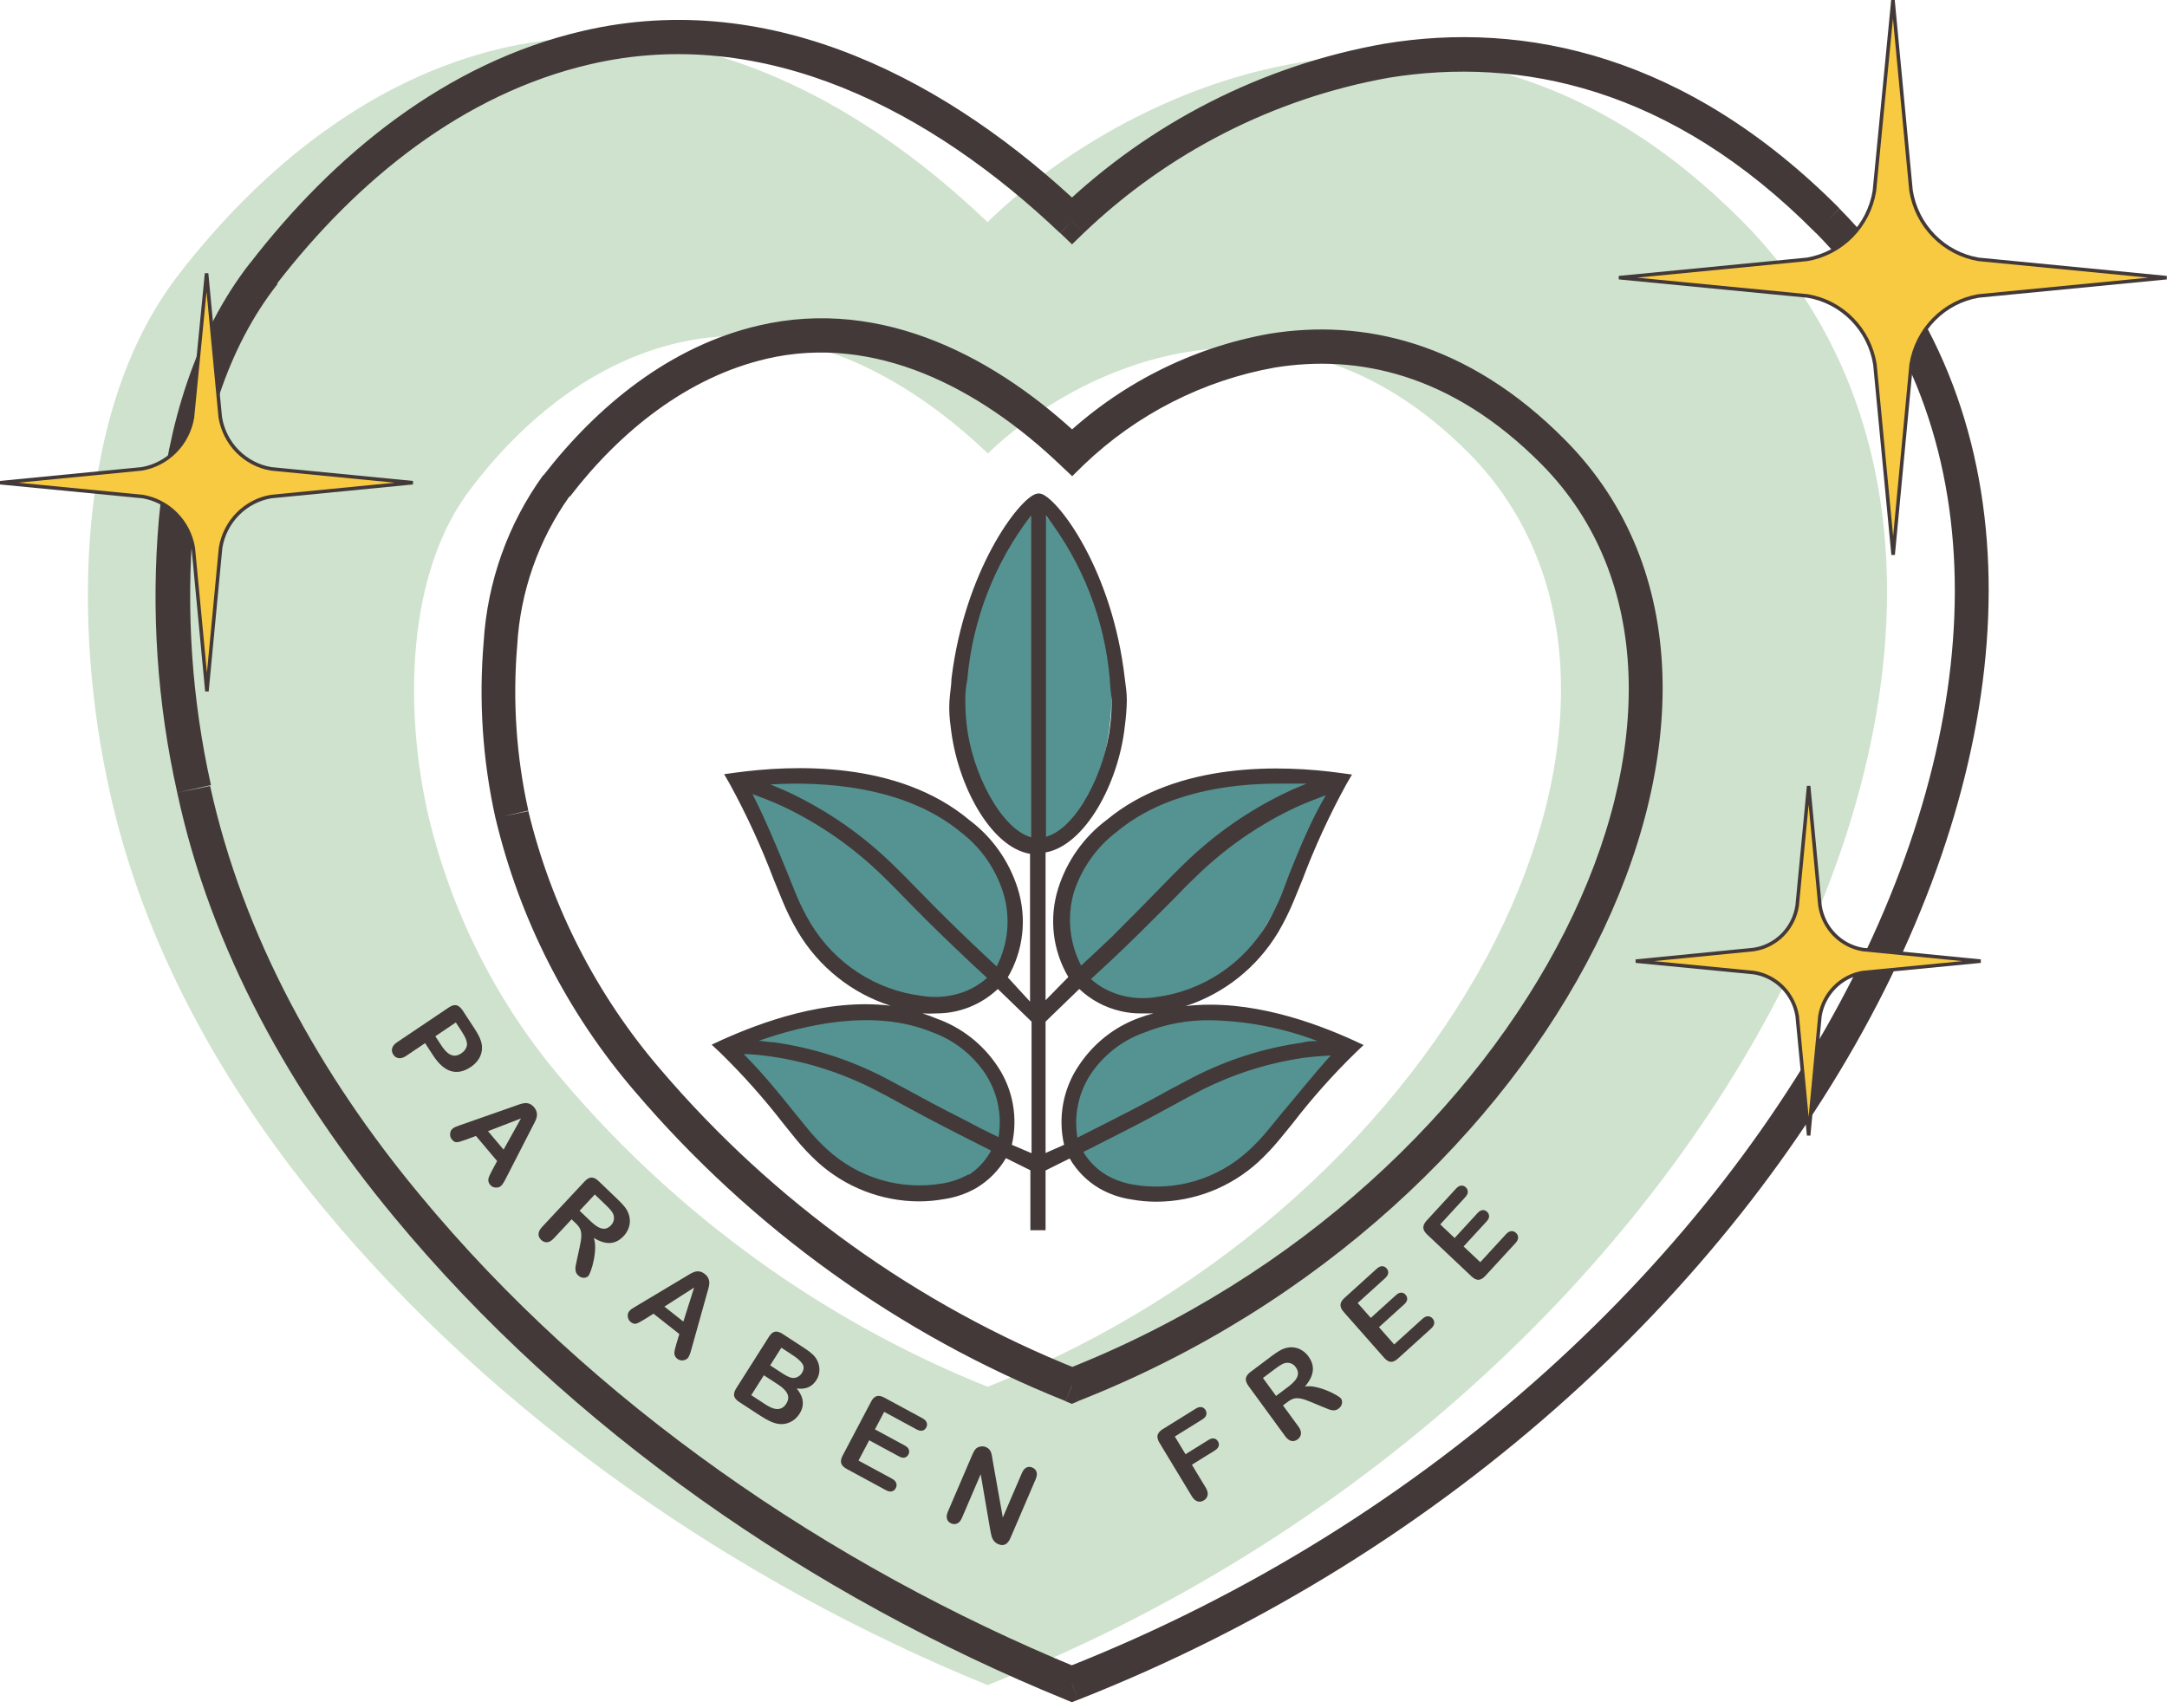 <svg width="189" height="149" viewBox="0 0 189 149" fill="none" xmlns="http://www.w3.org/2000/svg">
<g clip-path="url(#clip0_1_2270)">
<path fill-rule="evenodd" clip-rule="evenodd" d="M86.131 19.379C97.295 8.437 126.064 -6.887 152.038 19.379C184.396 52.173 151.215 121.415 86.131 147.009C64.201 138.065 43.301 123.68 28.093 105.271C19.371 94.672 12.473 82.389 9.531 68.884C6.428 54.842 6.413 35.776 15.605 23.925C22.783 14.638 32.358 6.872 43.801 4.204C59.745 0.492 74.762 8.497 86.131 19.379ZM86.131 39.592C93.25 32.616 111.606 22.852 128.167 39.592C148.758 60.536 127.638 104.66 86.131 120.982C71.85 115.248 59.153 106.093 49.125 94.299C43.425 87.653 39.389 79.712 37.359 71.149C35.3 62.191 35.3 49.982 41.183 42.469C45.757 36.506 51.832 31.602 59.156 29.903C69.32 27.533 78.895 32.631 86.131 39.532V39.592Z" fill="#CFE2CD"/>
<path d="M159.392 19.259L160.437 18.216L159.392 19.259ZM93.485 19.259L92.485 20.348L93.5 21.317L94.515 20.333L93.485 19.259ZM93.485 146.89L92.941 148.276L93.485 148.5L94.029 148.291L93.485 146.89ZM35.447 105.151L36.579 104.197L35.447 105.151ZM16.885 68.824L18.356 68.511L16.885 68.824ZM22.959 23.851L24.121 24.775L22.959 23.851ZM51.155 4.144L51.493 5.635L51.155 4.144ZM135.521 39.488L136.551 38.429L135.521 39.488ZM93.5 39.488L92.485 40.576L93.514 41.545L94.515 40.561L93.5 39.488ZM93.5 120.863L92.941 122.249L93.485 122.473L94.029 122.249L93.5 120.863ZM56.479 94.255L57.612 93.301L56.479 94.255ZM44.713 71.09L46.184 70.762L44.713 71.09ZM48.537 42.424L49.684 43.349L48.537 42.424ZM66.496 29.813L66.834 31.304L66.496 29.813ZM160.437 18.186C147.111 4.77 132.947 1.789 120.725 3.816C110.12 5.694 100.294 10.691 92.47 18.186L94.515 20.333C101.889 13.281 111.138 8.571 121.122 6.783C132.506 4.934 145.714 7.543 158.363 20.318L160.437 18.186ZM94.029 148.291C126.887 135.367 151.759 111.412 164.32 86.459C176.88 61.505 177.292 35.269 160.437 18.201L158.363 20.303C173.924 36.074 173.939 60.789 161.702 85.102C149.464 109.415 125.181 132.803 92.956 145.489L94.029 148.291ZM34.329 106.12C49.714 124.739 70.82 139.258 92.941 148.276L94.044 145.519C72.305 136.575 51.611 122.398 36.579 104.197L34.329 106.12ZM15.458 69.152C18.4 82.941 25.489 95.447 34.329 106.12L36.579 104.197C27.945 93.793 21.209 81.718 18.326 68.571L15.458 69.152ZM21.812 22.941C16.973 29.142 14.62 37.177 13.855 45.301C13.166 53.288 13.707 61.334 15.458 69.152L18.4 68.496C16.729 61.005 16.208 53.297 16.855 45.644C17.591 37.803 19.797 30.38 24.21 24.775L21.812 22.941ZM50.831 2.698C38.888 5.471 29.107 13.505 21.812 22.956L24.121 24.79C31.167 15.667 40.418 8.169 51.478 5.605L50.831 2.698ZM94.5 18.171C82.984 7.215 67.481 -1.178 50.831 2.698L51.478 5.605C66.716 2.057 81.248 9.674 92.47 20.348L94.5 18.171ZM136.551 38.429C127.961 29.709 118.724 27.816 110.738 29.113C103.88 30.33 97.527 33.565 92.47 38.414L94.515 40.561C99.135 36.137 104.934 33.183 111.194 32.064C118.298 30.916 126.549 32.511 134.477 40.531L136.551 38.429ZM94.029 122.234C115.091 113.961 131.05 98.607 139.125 82.583C147.199 66.558 147.538 49.55 136.551 38.429L134.477 40.531C144.169 50.355 144.258 65.873 136.506 81.226C128.755 96.58 113.385 111.442 92.956 119.477L94.029 122.234ZM55.361 95.209C65.546 107.166 78.441 116.44 92.941 122.234L94.044 119.462C79.99 113.857 67.489 104.88 57.612 93.301L55.361 95.209ZM43.213 71.358C45.309 80.183 49.477 88.365 55.361 95.209L57.612 93.301C52.045 86.831 48.09 79.101 46.081 70.762L43.213 71.358ZM47.375 41.455C44.303 45.705 42.501 50.761 42.183 56.019C41.747 61.16 42.094 66.339 43.213 71.373L46.081 70.717C45.029 65.991 44.702 61.129 45.11 56.302C45.379 51.618 46.961 47.109 49.669 43.304L47.375 41.455ZM66.187 28.397C58.421 30.201 52.082 35.418 47.375 41.5L49.699 43.334C54.111 37.58 59.995 32.899 66.849 31.304L66.187 28.397ZM94.515 38.4C87.102 31.304 77.041 25.863 66.187 28.397L66.834 31.304C76.291 29.098 85.396 33.808 92.485 40.576L94.515 38.4Z" fill="#433939"/>
<path d="M37.791 92.1L37.074 91.006L35.418 92.12C35.181 92.28 34.965 92.344 34.768 92.314C34.572 92.284 34.418 92.183 34.305 92.011C34.188 91.831 34.153 91.646 34.2 91.456C34.251 91.263 34.393 91.088 34.627 90.931L39.137 87.896C39.397 87.721 39.623 87.656 39.814 87.701C40.005 87.747 40.186 87.901 40.359 88.164L41.363 89.697C41.66 90.15 41.854 90.522 41.944 90.813C42.036 91.099 42.062 91.382 42.022 91.66C41.983 91.941 41.882 92.202 41.718 92.443C41.555 92.685 41.333 92.9 41.054 93.088C40.458 93.489 39.884 93.608 39.333 93.445C38.785 93.281 38.271 92.833 37.791 92.1ZM40.283 90.006L39.756 89.201L37.968 90.404L38.495 91.209C38.68 91.491 38.863 91.706 39.044 91.854C39.227 92.005 39.418 92.086 39.616 92.096C39.814 92.105 40.021 92.038 40.236 91.893C40.495 91.719 40.655 91.501 40.717 91.239C40.777 90.951 40.633 90.54 40.283 90.006Z" fill="#433939"/>
<path d="M42.907 102.128L43.359 101.291L41.51 99.1L40.609 99.435C40.258 99.565 40.005 99.636 39.851 99.647C39.699 99.656 39.554 99.579 39.418 99.417C39.302 99.28 39.249 99.116 39.26 98.924C39.27 98.733 39.338 98.582 39.464 98.473C39.537 98.41 39.623 98.357 39.721 98.314C39.819 98.272 39.961 98.219 40.147 98.155L44.77 96.534C44.903 96.488 45.061 96.431 45.244 96.365C45.432 96.3 45.598 96.258 45.742 96.24C45.888 96.223 46.031 96.241 46.172 96.294C46.317 96.346 46.452 96.447 46.578 96.597C46.707 96.749 46.784 96.9 46.811 97.051C46.842 97.202 46.839 97.347 46.801 97.486C46.765 97.628 46.712 97.764 46.643 97.896C46.579 98.029 46.488 98.203 46.372 98.418L44.122 102.806C43.953 103.143 43.809 103.363 43.691 103.466C43.567 103.573 43.409 103.619 43.216 103.604C43.027 103.59 42.871 103.509 42.747 103.362C42.674 103.276 42.628 103.189 42.608 103.1C42.585 103.014 42.582 102.928 42.597 102.842C42.615 102.754 42.657 102.639 42.722 102.498C42.792 102.357 42.854 102.233 42.907 102.128ZM42.562 98.684L43.921 100.294L45.435 97.575L42.562 98.684Z" fill="#433939"/>
<path d="M50.216 106.72L49.855 106.373L48.309 108.029C48.105 108.247 47.908 108.362 47.717 108.375C47.526 108.387 47.353 108.32 47.201 108.173C47.036 108.015 46.959 107.839 46.97 107.645C46.98 107.451 47.083 107.249 47.278 107.041L50.981 103.075C51.191 102.85 51.393 102.735 51.586 102.729C51.78 102.724 51.988 102.828 52.21 103.041L53.887 104.649C54.118 104.871 54.306 105.071 54.451 105.25C54.598 105.426 54.709 105.608 54.784 105.796C54.88 106.017 54.93 106.25 54.935 106.494C54.939 106.738 54.894 106.974 54.799 107.203C54.708 107.432 54.575 107.64 54.4 107.827C54.041 108.212 53.647 108.415 53.217 108.439C52.79 108.464 52.314 108.316 51.789 107.995C51.88 108.269 51.919 108.582 51.906 108.934C51.893 109.286 51.85 109.633 51.776 109.975C51.706 110.317 51.626 110.611 51.533 110.855C51.445 111.1 51.371 111.255 51.309 111.321C51.246 111.389 51.161 111.435 51.053 111.461C50.95 111.487 50.844 111.483 50.735 111.449C50.624 111.418 50.52 111.356 50.422 111.263C50.307 111.152 50.236 111.031 50.21 110.899C50.181 110.769 50.178 110.635 50.198 110.495C50.222 110.357 50.261 110.16 50.317 109.903L50.554 108.81C50.645 108.413 50.693 108.09 50.7 107.844C50.709 107.599 50.676 107.394 50.602 107.23C50.527 107.065 50.399 106.895 50.216 106.72ZM52.828 105.12L51.877 104.208L50.554 105.625L51.478 106.51C51.725 106.748 51.953 106.926 52.162 107.046C52.372 107.164 52.569 107.213 52.754 107.194C52.943 107.175 53.122 107.075 53.293 106.892C53.426 106.749 53.508 106.589 53.537 106.412C53.568 106.233 53.545 106.056 53.468 105.88C53.396 105.713 53.182 105.46 52.828 105.12Z" fill="#433939"/>
<path d="M58.975 117.294L59.25 116.384L56.999 114.608L56.184 115.116C55.866 115.315 55.632 115.434 55.483 115.476C55.336 115.515 55.179 115.469 55.013 115.338C54.872 115.227 54.788 115.076 54.759 114.886C54.731 114.697 54.768 114.536 54.87 114.404C54.928 114.327 55.001 114.258 55.089 114.197C55.177 114.135 55.305 114.055 55.474 113.956L59.681 111.442C59.801 111.37 59.944 111.283 60.111 111.182C60.282 111.08 60.437 111.006 60.574 110.959C60.714 110.914 60.857 110.903 61.006 110.926C61.158 110.948 61.311 111.02 61.465 111.141C61.621 111.264 61.727 111.397 61.783 111.539C61.844 111.681 61.87 111.824 61.861 111.968C61.854 112.114 61.83 112.258 61.788 112.401C61.752 112.544 61.698 112.732 61.627 112.966L60.301 117.716C60.203 118.08 60.106 118.324 60.011 118.449C59.911 118.579 59.765 118.655 59.573 118.679C59.385 118.703 59.215 118.655 59.064 118.536C58.976 118.466 58.913 118.39 58.876 118.307C58.837 118.227 58.816 118.143 58.814 118.056C58.814 117.966 58.832 117.846 58.868 117.694C58.908 117.542 58.944 117.409 58.975 117.294ZM57.947 113.99L59.601 115.295L60.54 112.329L57.947 113.99Z" fill="#433939"/>
<path d="M66.28 123.488L64.477 122.313C64.216 122.144 64.067 121.964 64.028 121.775C63.993 121.584 64.058 121.36 64.221 121.103L67.056 116.633C67.222 116.371 67.398 116.22 67.583 116.18C67.772 116.138 67.994 116.201 68.249 116.367L70.16 117.613C70.442 117.796 70.675 117.973 70.859 118.142C71.044 118.312 71.186 118.5 71.286 118.707C71.372 118.882 71.428 119.069 71.453 119.269C71.48 119.466 71.472 119.661 71.428 119.855C71.387 120.046 71.311 120.228 71.202 120.401C70.824 120.995 70.253 121.239 69.488 121.13C70.105 121.884 70.186 122.62 69.73 123.34C69.519 123.672 69.244 123.917 68.905 124.075C68.568 124.23 68.216 124.277 67.848 124.217C67.62 124.176 67.379 124.096 67.125 123.976C66.873 123.854 66.591 123.691 66.28 123.488ZM67.866 120.79L66.623 119.98L65.521 121.716L66.805 122.552C67.613 123.078 68.203 123.048 68.575 122.461C68.765 122.161 68.799 121.875 68.675 121.604C68.552 121.332 68.282 121.061 67.866 120.79ZM68.146 117.578L67.171 119.116L68.265 119.829C68.563 120.023 68.811 120.144 69.007 120.192C69.207 120.242 69.401 120.215 69.588 120.111C69.727 120.042 69.841 119.936 69.93 119.796C70.121 119.496 70.141 119.228 69.99 118.992C69.842 118.754 69.55 118.493 69.116 118.21L68.146 117.578Z" fill="#433939"/>
<path d="M79.939 124.7L77.115 123.172L76.31 124.7L78.909 126.107C79.101 126.211 79.22 126.331 79.266 126.469C79.317 126.606 79.305 126.745 79.231 126.887C79.156 127.028 79.049 127.119 78.908 127.16C78.769 127.197 78.602 127.163 78.408 127.058L75.809 125.651L74.876 127.421L77.796 129.002C77.993 129.109 78.116 129.235 78.165 129.382C78.219 129.527 78.205 129.677 78.125 129.829C78.047 129.977 77.933 130.069 77.783 130.108C77.637 130.145 77.465 130.111 77.268 130.004L73.862 128.16C73.589 128.013 73.424 127.845 73.368 127.658C73.314 127.472 73.358 127.244 73.501 126.972L75.967 122.294C76.062 122.112 76.167 121.98 76.28 121.895C76.394 121.808 76.521 121.77 76.661 121.78C76.804 121.788 76.965 121.841 77.142 121.937L80.451 123.728C80.651 123.836 80.774 123.961 80.822 124.103C80.875 124.244 80.863 124.387 80.787 124.531C80.709 124.679 80.597 124.771 80.451 124.808C80.309 124.844 80.138 124.808 79.939 124.7Z" fill="#433939"/>
<path d="M86.584 127.446L87.462 132.389L89.121 128.522C89.229 128.271 89.362 128.106 89.522 128.029C89.685 127.95 89.858 127.95 90.04 128.031C90.229 128.114 90.35 128.243 90.405 128.418C90.46 128.59 90.434 128.802 90.326 129.053L88.133 134.167C87.888 134.737 87.53 134.919 87.059 134.711C86.942 134.659 86.843 134.595 86.764 134.518C86.684 134.444 86.618 134.352 86.568 134.241C86.517 134.131 86.477 134.012 86.448 133.883C86.421 133.751 86.394 133.618 86.368 133.484L85.533 128.613L83.898 132.422C83.792 132.67 83.654 132.833 83.485 132.909C83.315 132.986 83.141 132.984 82.961 132.905C82.776 132.824 82.654 132.695 82.597 132.518C82.541 132.339 82.566 132.126 82.671 131.881L84.823 126.865C84.914 126.652 85.009 126.496 85.108 126.395C85.221 126.287 85.36 126.22 85.525 126.194C85.692 126.166 85.85 126.184 86 126.25C86.118 126.302 86.21 126.366 86.276 126.44C86.344 126.516 86.396 126.601 86.43 126.693C86.467 126.786 86.495 126.899 86.516 127.031C86.539 127.165 86.562 127.303 86.584 127.446Z" fill="#433939"/>
<path d="M104.854 123.838L102.464 125.323L103.398 126.867L105.396 125.626C105.581 125.51 105.744 125.468 105.885 125.497C106.028 125.521 106.141 125.604 106.226 125.744C106.311 125.884 106.332 126.024 106.289 126.163C106.246 126.303 106.133 126.43 105.951 126.543L103.953 127.785L105.155 129.773C105.308 130.025 105.365 130.249 105.325 130.443C105.286 130.633 105.178 130.783 105.001 130.893C104.821 131.005 104.637 131.035 104.448 130.982C104.262 130.928 104.093 130.776 103.942 130.527L101.134 125.884C101.027 125.708 100.967 125.55 100.952 125.408C100.936 125.263 100.967 125.132 101.047 125.015C101.127 124.894 101.253 124.779 101.424 124.673L104.284 122.896C104.478 122.776 104.647 122.731 104.793 122.761C104.94 122.787 105.055 122.87 105.14 123.01C105.226 123.152 105.248 123.297 105.206 123.444C105.165 123.587 105.048 123.718 104.854 123.838Z" fill="#433939"/>
<path d="M112.298 122.308L111.898 122.609L113.235 124.438C113.411 124.679 113.488 124.895 113.466 125.088C113.444 125.281 113.349 125.441 113.179 125.568C112.997 125.705 112.813 125.751 112.626 125.707C112.439 125.663 112.261 125.526 112.092 125.296L108.891 120.915C108.709 120.667 108.633 120.445 108.662 120.251C108.691 120.057 108.828 119.868 109.074 119.683L110.932 118.288C111.189 118.095 111.416 117.942 111.616 117.829C111.813 117.713 112.009 117.634 112.204 117.591C112.436 117.533 112.671 117.523 112.909 117.561C113.147 117.599 113.369 117.685 113.575 117.82C113.781 117.949 113.96 118.118 114.111 118.325C114.421 118.75 114.55 119.178 114.497 119.611C114.446 120.042 114.219 120.491 113.814 120.96C114.096 120.916 114.407 120.931 114.747 121.005C115.087 121.079 115.417 121.182 115.736 121.315C116.057 121.443 116.327 121.575 116.549 121.709C116.771 121.839 116.908 121.941 116.961 122.013C117.016 122.088 117.047 122.181 117.053 122.293C117.06 122.4 117.037 122.505 116.986 122.608C116.936 122.714 116.857 122.807 116.749 122.888C116.621 122.984 116.491 123.034 116.358 123.038C116.227 123.043 116.096 123.024 115.964 122.979C115.834 122.932 115.649 122.858 115.409 122.758L114.389 122.332C114.019 122.174 113.714 122.069 113.475 122.02C113.239 121.969 113.035 121.966 112.862 122.012C112.689 122.057 112.501 122.156 112.298 122.308ZM111.204 119.425L110.15 120.217L111.293 121.782L112.317 121.013C112.591 120.807 112.805 120.611 112.958 120.424C113.109 120.234 113.192 120.045 113.206 119.858C113.221 119.667 113.155 119.47 113.007 119.268C112.892 119.11 112.751 119.002 112.584 118.942C112.416 118.88 112.239 118.872 112.055 118.919C111.88 118.962 111.596 119.131 111.204 119.425Z" fill="#433939"/>
<path d="M120.798 111.517L118.413 113.678L119.558 114.976L121.754 112.987C121.916 112.841 122.068 112.769 122.213 112.773C122.357 112.772 122.482 112.831 122.588 112.952C122.694 113.072 122.742 113.206 122.732 113.354C122.719 113.5 122.631 113.647 122.467 113.795L120.271 115.784L121.597 117.289L124.064 115.054C124.231 114.903 124.39 114.83 124.544 114.834C124.697 114.834 124.831 114.898 124.946 115.028C125.056 115.153 125.103 115.294 125.088 115.451C125.072 115.603 124.981 115.755 124.815 115.906L121.938 118.512C121.708 118.721 121.496 118.82 121.302 118.809C121.111 118.796 120.914 118.674 120.71 118.443L117.204 114.467C117.068 114.313 116.981 114.168 116.941 114.031C116.899 113.891 116.907 113.757 116.964 113.627C117.021 113.493 117.124 113.358 117.274 113.223L120.069 110.691C120.238 110.538 120.396 110.464 120.545 110.467C120.694 110.467 120.823 110.528 120.931 110.65C121.041 110.775 121.089 110.914 121.073 111.066C121.058 111.214 120.966 111.364 120.798 111.517Z" fill="#433939"/>
<path d="M127.786 104.454L125.613 106.818L126.869 108.004L128.87 105.827C129.017 105.667 129.162 105.582 129.306 105.572C129.449 105.558 129.579 105.606 129.695 105.716C129.812 105.826 129.871 105.955 129.874 106.103C129.875 106.248 129.801 106.403 129.651 106.565L127.651 108.742L129.106 110.115L131.353 107.67C131.505 107.505 131.657 107.418 131.809 107.408C131.962 107.394 132.101 107.446 132.226 107.564C132.347 107.678 132.407 107.814 132.406 107.971C132.405 108.124 132.328 108.283 132.177 108.448L129.556 111.299C129.346 111.528 129.145 111.645 128.951 111.652C128.761 111.657 128.553 111.553 128.33 111.343L124.485 107.712C124.336 107.572 124.235 107.435 124.183 107.302C124.129 107.168 124.124 107.033 124.169 106.9C124.214 106.761 124.304 106.618 124.441 106.47L126.987 103.7C127.14 103.532 127.291 103.444 127.439 103.434C127.587 103.42 127.72 103.468 127.839 103.58C127.96 103.695 128.02 103.828 128.018 103.981C128.017 104.129 127.939 104.287 127.786 104.454Z" fill="#433939"/>
<path d="M89.911 73.043V44.958C87.642 47.317 85.933 50.169 84.914 53.296C83.894 56.424 83.591 59.746 84.028 63.01C85.146 74.816 89.911 73.043 89.911 73.043Z" fill="#549391"/>
<path d="M91.191 44.988C94.234 48.354 96.171 52.593 96.736 57.122C97.765 64.948 95 72.357 91.191 73.043V44.988Z" fill="#549391"/>
<path d="M64.936 68.138C64.936 68.138 82.454 64.501 87.867 77.917C87.867 77.917 90.97 93.688 73.511 85.37C73.541 85.43 64.51 72.074 64.936 68.138Z" fill="#549391"/>
<path d="M116.003 68.138C116.003 68.138 98.545 64.501 93.073 77.917C93.073 77.917 89.985 93.688 107.443 85.37C107.443 85.43 116.43 72.074 116.003 68.138Z" fill="#549391"/>
<path d="M64.201 91.318C64.201 91.318 77.718 84.461 86.087 92.615C86.087 92.615 92.132 103.124 81.674 104.302C78.587 104.088 75.596 103.118 72.96 101.474C70.324 99.83 68.121 97.563 66.54 94.866L64.201 91.318Z" fill="#549391"/>
<path d="M116.915 91.318C116.915 91.318 103.384 84.461 95.029 92.615C95.029 92.615 88.984 103.124 99.442 104.302C102.53 104.088 105.52 103.118 108.156 101.474C110.793 99.83 112.996 97.563 114.577 94.866L116.915 91.318Z" fill="#549391"/>
<path d="M68.29 97.981L69.408 99.368C69.99 100.076 70.619 100.744 71.291 101.365C73.719 103.567 76.858 104.791 80.115 104.809C80.855 104.811 81.594 104.746 82.322 104.615C83.314 104.473 84.272 104.144 85.146 103.646C86.211 103.011 87.102 102.113 87.734 101.037L89.867 102.096V107.328H91.191V102.111L93.294 101.067C93.92 102.149 94.812 103.047 95.883 103.676C96.751 104.174 97.704 104.503 98.692 104.645C99.42 104.776 100.159 104.841 100.898 104.838C104.156 104.821 107.295 103.596 109.723 101.395C110.395 100.773 111.024 100.106 111.606 99.397L112.738 98.011C114.416 95.83 116.244 93.773 118.21 91.855L118.93 91.169L118.033 90.752C114.739 89.261 109.032 87.114 103.413 87.77C106.784 86.674 109.651 84.382 111.488 81.316C112 80.439 112.452 79.528 112.841 78.588L113.591 76.754C114.67 73.893 115.948 71.114 117.415 68.436L117.916 67.572L116.93 67.438C111.973 66.752 102.737 66.364 96.515 71.537C94.525 73.025 93.048 75.112 92.294 77.5C91.891 78.779 91.761 80.13 91.914 81.464C92.066 82.798 92.496 84.084 93.176 85.236L91.191 87.263V74.369C94.662 73.743 97.574 68.287 98.104 63.353C98.205 62.612 98.264 61.865 98.28 61.117C98.28 60.417 98.177 59.791 98.104 59.209C97.03 49.788 92.382 43.647 90.853 43.095C90.686 43.036 90.504 43.036 90.338 43.095C88.867 43.542 84.146 49.714 82.984 59.209C82.984 59.791 82.851 60.417 82.807 61.177C82.763 61.937 82.807 62.667 82.925 63.472C83.469 68.407 86.367 73.907 89.838 74.489V87.383L87.896 85.266C88.573 84.11 89.001 82.821 89.15 81.485C89.3 80.148 89.168 78.795 88.764 77.514C88.014 75.129 86.543 73.043 84.557 71.552C78.336 66.335 69.129 66.722 64.128 67.408L63.157 67.542L63.657 68.407C65.119 71.087 66.397 73.866 67.481 76.725L68.231 78.558C68.614 79.501 69.067 80.412 69.585 81.286C71.415 84.364 74.292 86.659 77.674 87.74C72.041 87.055 66.29 89.231 62.966 90.722L62.069 91.139L62.804 91.825C64.771 93.746 66.604 95.803 68.29 97.981ZM84.469 102.453C83.737 102.86 82.941 103.132 82.116 103.258C80.339 103.552 78.521 103.437 76.794 102.92C75.068 102.404 73.478 101.501 72.144 100.277C71.516 99.7 70.931 99.077 70.393 98.414L69.276 97.042C67.908 95.328 66.481 93.584 64.863 91.959C65.657 91.959 66.452 92.063 67.246 92.168C70.457 92.638 73.568 93.645 76.453 95.149C77.056 95.447 77.674 95.79 78.424 96.207C79.645 96.878 81.174 97.698 83.498 98.891L86.44 100.381C85.978 101.24 85.31 101.968 84.499 102.498L84.469 102.453ZM111.782 97.132L110.65 98.518C110.112 99.182 109.527 99.805 108.899 100.381C107.567 101.604 105.98 102.507 104.256 103.023C102.532 103.539 100.716 103.655 98.942 103.363C98.112 103.239 97.31 102.966 96.574 102.558C95.716 102.064 94.997 101.356 94.485 100.501L97.427 99.01C99.751 97.832 101.281 96.998 102.501 96.327C103.266 95.909 103.884 95.567 104.472 95.268C107.362 93.763 110.478 92.755 113.694 92.287C114.474 92.183 115.268 92.123 116.062 92.078C114.606 93.688 113.253 95.403 111.782 97.132ZM114.886 90.826C114.444 90.826 114.018 90.826 113.591 90.96C110.237 91.427 106.985 92.465 103.972 94.031L101.942 95.104C100.736 95.775 99.221 96.595 96.912 97.758C95.736 98.354 94.75 98.846 93.971 99.248C93.639 97.299 94.067 95.296 95.162 93.658C96.297 91.996 97.925 90.742 99.81 90.081C101.643 89.341 103.602 88.976 105.575 89.008C108.768 89.069 111.927 89.684 114.915 90.826H114.886ZM99.354 88.799C97.228 89.569 95.4 91.005 94.132 92.898C93.439 93.901 92.963 95.041 92.735 96.243C92.507 97.445 92.532 98.683 92.809 99.874L91.191 100.59V89.127L94.132 86.28C95.136 87.229 96.369 87.892 97.707 88.203C98.294 88.346 98.897 88.416 99.501 88.411C99.854 88.411 100.222 88.411 100.604 88.411C100.18 88.516 99.763 88.645 99.354 88.799ZM112.459 76.218L111.782 78.036C111.42 78.915 110.997 79.767 110.517 80.585C109.489 82.32 108.087 83.796 106.416 84.903C104.745 86.011 102.849 86.721 100.869 86.98C99.946 87.135 99.002 87.109 98.089 86.906C96.999 86.672 95.986 86.159 95.147 85.415C96.074 84.565 97.015 83.701 97.927 82.821C100.016 80.809 101.354 79.423 102.443 78.349C103.104 77.664 103.649 77.097 104.193 76.59C106.77 74.047 109.754 71.965 113.018 70.434C113.871 70.046 114.753 69.704 115.636 69.376C114.356 71.552 113.385 73.922 112.459 76.218ZM93.647 77.887C94.332 75.747 95.659 73.876 97.442 72.536C101.501 69.167 107.134 68.362 111.547 68.362C112.415 68.362 113.224 68.362 113.974 68.362C113.43 68.585 112.885 68.794 112.371 69.048C108.978 70.64 105.875 72.802 103.193 75.442C102.648 75.964 102.09 76.531 101.413 77.231C100.339 78.334 99.001 79.706 97.001 81.703C96.103 82.553 95.206 83.403 94.294 84.237C93.281 82.284 93.049 80.01 93.647 77.887ZM96.795 59.254C96.795 59.82 96.912 60.417 96.956 61.072C96.962 61.79 96.922 62.507 96.839 63.219C96.397 67.348 93.897 72.267 91.235 72.998V44.988C94.413 49.097 96.345 54.053 96.795 59.254ZM84.307 63.219C84.234 62.521 84.194 61.819 84.19 61.117C84.19 60.451 84.249 59.84 84.366 59.284C84.82 54.077 86.745 49.114 89.911 44.988V73.043C87.264 72.267 84.763 67.348 84.307 63.219ZM83.719 72.536C85.501 73.874 86.823 75.746 87.499 77.887C88.155 80.021 87.949 82.332 86.925 84.312C86.028 83.477 85.116 82.627 84.234 81.778C82.16 79.78 80.822 78.409 79.748 77.306C79.071 76.605 78.512 76.039 77.968 75.517C75.286 72.877 72.183 70.715 68.79 69.122C68.261 68.869 67.716 68.66 67.187 68.436C71.776 68.153 78.865 68.571 83.719 72.536ZM70.717 80.585C70.227 79.77 69.799 78.918 69.437 78.036C69.187 77.44 68.952 76.829 68.702 76.218C67.761 73.922 66.79 71.552 65.628 69.271C66.51 69.599 67.393 69.942 68.231 70.329C71.492 71.867 74.475 73.948 77.056 76.486C77.586 76.993 78.145 77.559 78.806 78.245C79.88 79.348 81.233 80.734 83.322 82.717C84.234 83.597 85.16 84.461 86.087 85.311C85.251 86.058 84.237 86.572 83.145 86.801C82.232 87.003 81.288 87.029 80.366 86.876C78.395 86.628 76.504 85.934 74.834 84.845C73.164 83.756 71.757 82.3 70.717 80.585ZM81.66 88.411C83.652 88.418 85.571 87.656 87.028 86.28L89.97 89.127V100.605L88.249 99.874C88.524 98.697 88.552 97.475 88.332 96.286C88.112 95.097 87.647 93.968 86.969 92.973C85.695 91.074 83.855 89.638 81.719 88.873C81.305 88.697 80.883 88.543 80.454 88.411C80.856 88.434 81.258 88.434 81.66 88.411ZM81.263 90.036C83.141 90.703 84.763 91.956 85.896 93.614C86.991 95.251 87.418 97.254 87.087 99.204C86.337 98.846 85.337 98.354 84.146 97.713C81.836 96.55 80.336 95.731 79.115 95.06L77.1 93.986C74.09 92.432 70.843 91.399 67.496 90.93C67.069 90.93 66.628 90.826 66.187 90.796C70.085 89.44 76.144 87.949 81.263 90.036Z" fill="#433939"/>
<path d="M162.452 82.836L172.747 83.85L162.452 84.849C161.523 85.01 160.666 85.46 160 86.135C159.334 86.811 158.89 87.679 158.731 88.62L157.745 99.055L156.745 88.62C156.586 87.668 156.135 86.792 155.456 86.115C154.778 85.438 153.906 84.995 152.965 84.849L142.669 83.85L152.965 82.836C153.916 82.691 154.797 82.241 155.477 81.551C156.157 80.862 156.602 79.969 156.745 79.005L157.745 68.571L158.731 79.005C158.875 79.959 159.312 80.843 159.98 81.53C160.648 82.218 161.513 82.675 162.452 82.836Z" fill="#F8CA42" stroke="#433939" stroke-width="0.308" stroke-miterlimit="10"/>
<path d="M172.571 22.628L188.971 24.223L172.571 25.818C171.099 26.066 169.74 26.773 168.685 27.843C167.63 28.912 166.932 30.289 166.688 31.781L165.114 48.402L163.525 31.781C163.284 30.288 162.586 28.91 161.53 27.84C160.475 26.771 159.115 26.063 157.642 25.818L141.198 24.223L157.598 22.628C159.07 22.381 160.429 21.673 161.484 20.604C162.539 19.535 163.237 18.157 163.481 16.666L165.099 0L166.673 16.621C166.912 18.122 167.609 19.509 168.667 20.587C169.726 21.665 171.091 22.379 172.571 22.628Z" fill="#F8CA42" stroke="#433939" stroke-width="0.308" stroke-miterlimit="10"/>
<path d="M23.651 40.904L36.006 42.111L23.651 43.319C22.547 43.505 21.529 44.036 20.738 44.838C19.947 45.64 19.422 46.672 19.238 47.791L18.047 60.312L16.856 47.791C16.669 46.673 16.145 45.642 15.354 44.841C14.563 44.039 13.546 43.507 12.443 43.319L0 42.111L12.37 40.904C13.471 40.713 14.488 40.181 15.278 39.38C16.068 38.578 16.594 37.548 16.782 36.432L18.017 23.851L19.209 36.387C19.388 37.517 19.914 38.561 20.711 39.372C21.508 40.182 22.537 40.718 23.651 40.904Z" fill="#F8CA42" stroke="#433939" stroke-width="0.308" stroke-miterlimit="10"/>
</g>
<defs>
<clipPath id="clip0_1_2270">
<rect width="189" height="148.5" fill="white"/>
</clipPath>
</defs>
</svg>
